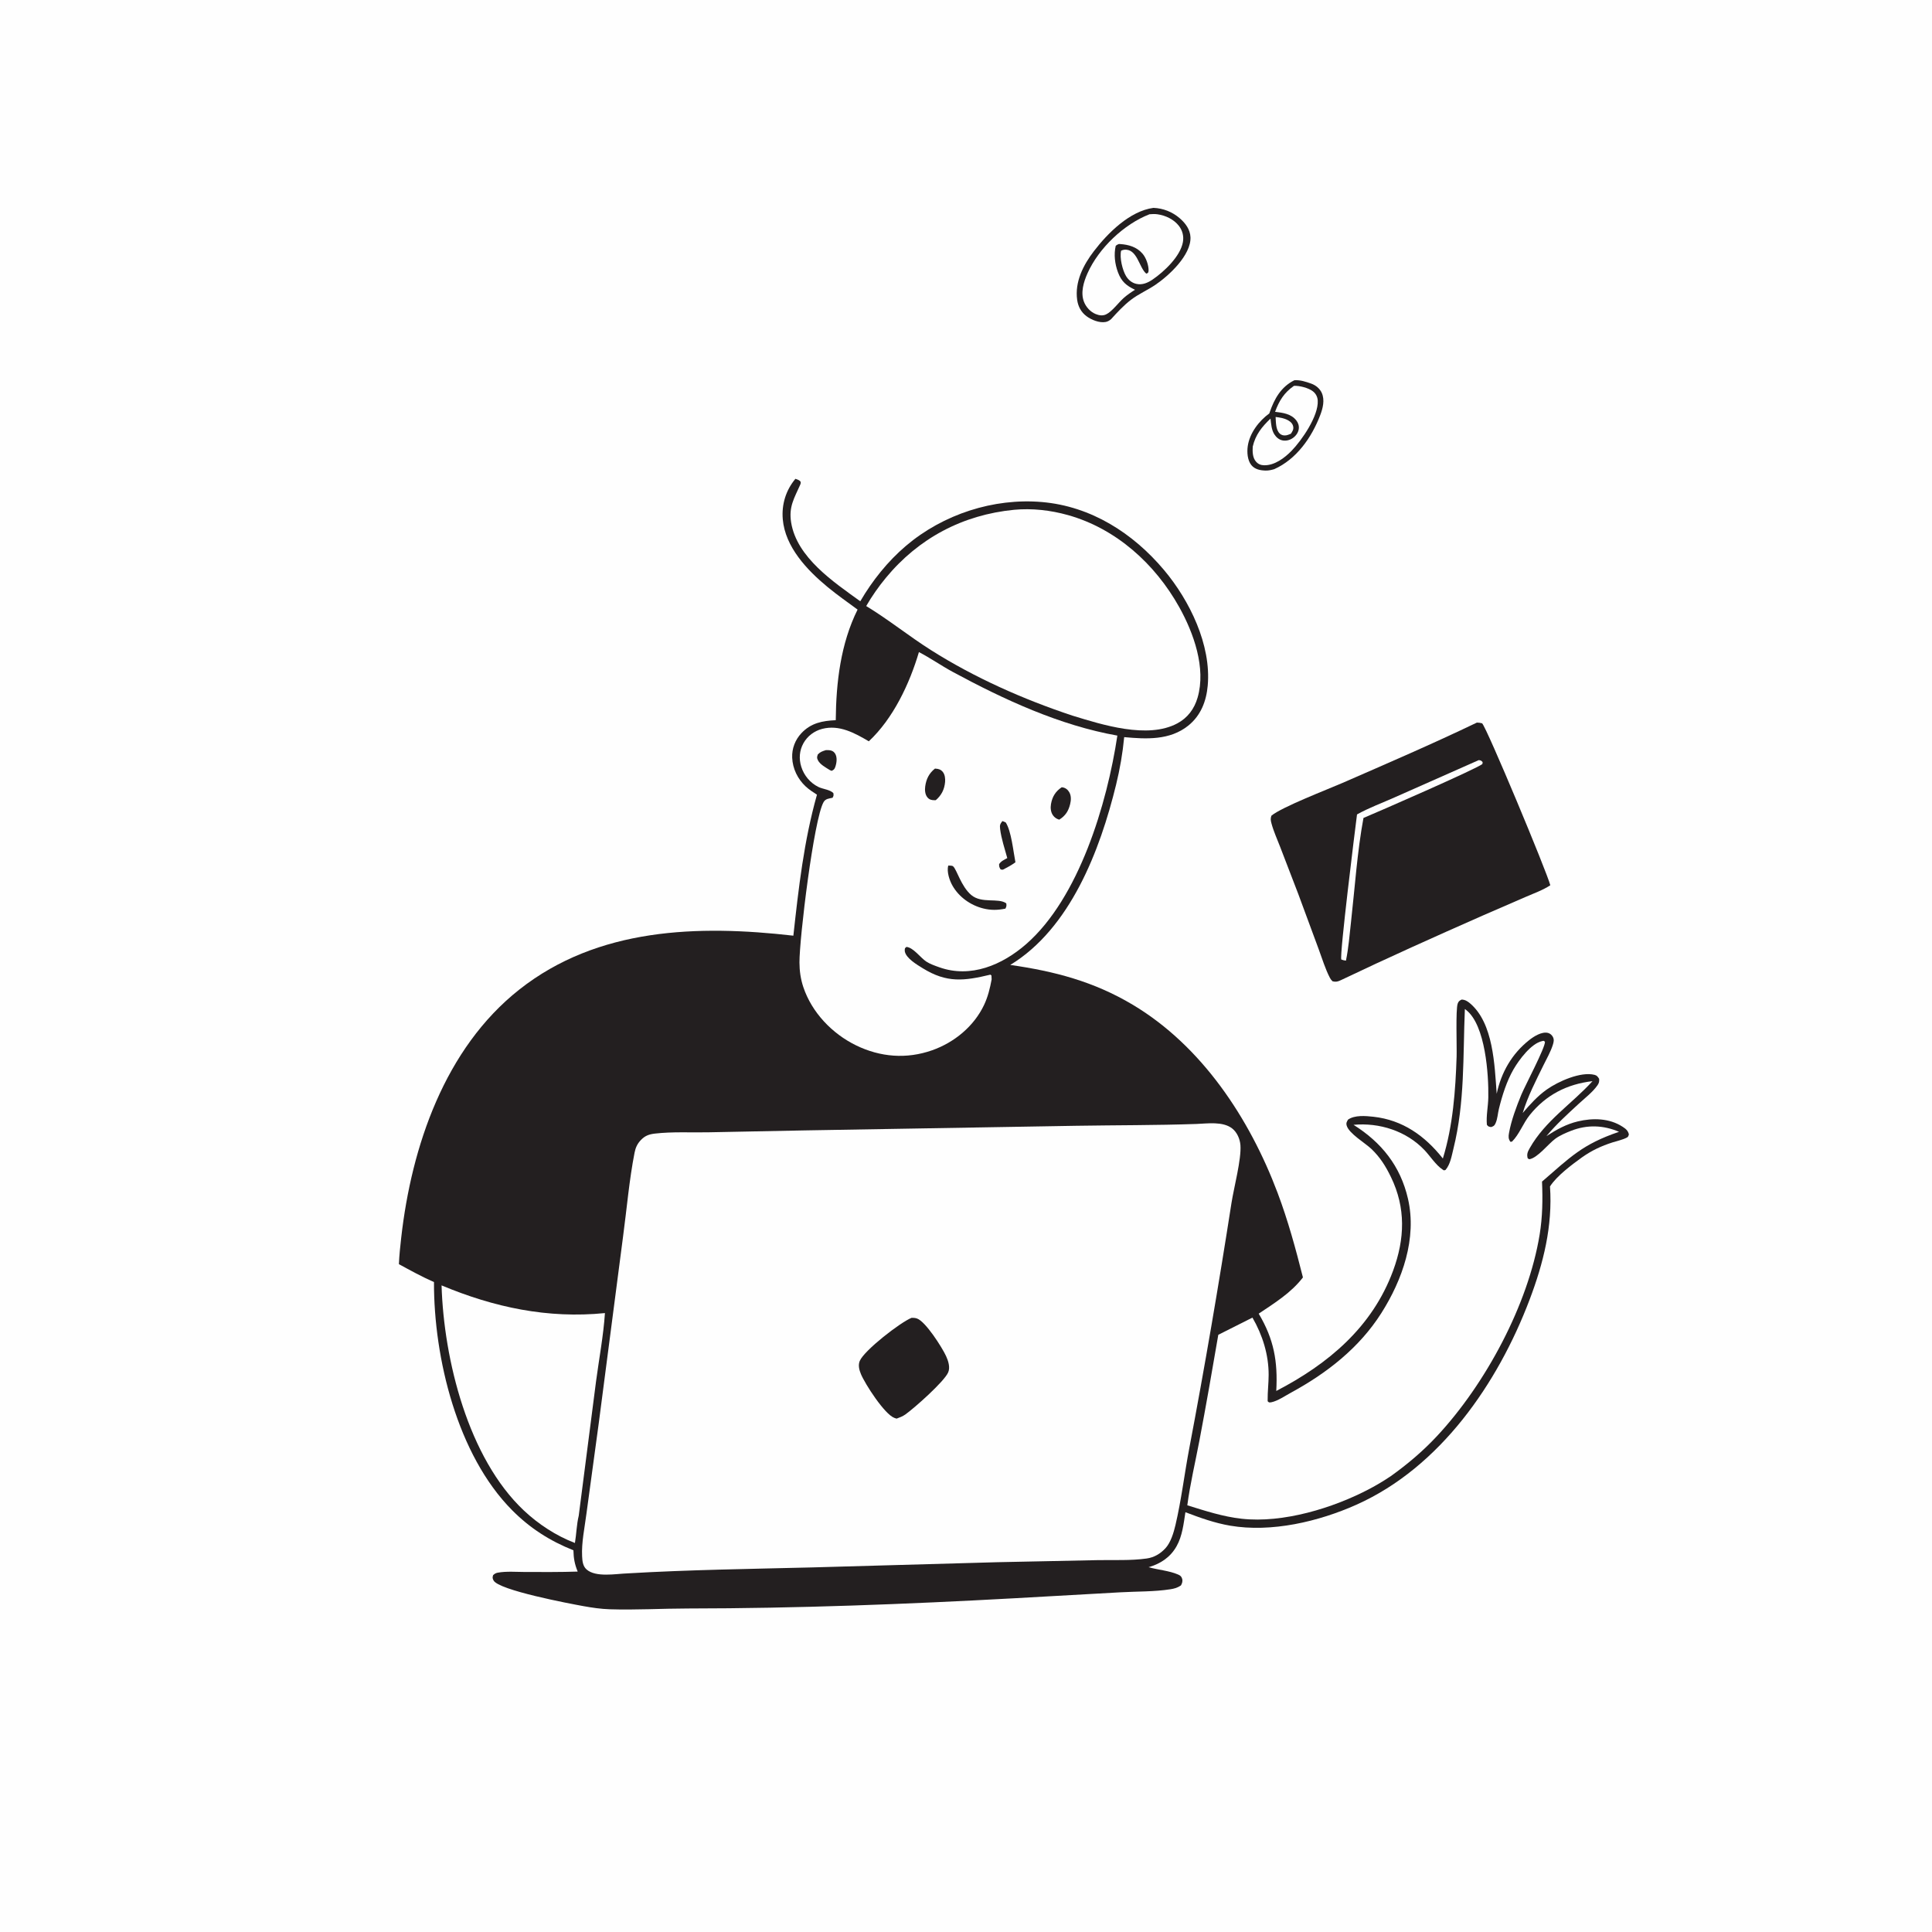 <?xml version="1.0" encoding="utf-8" ?>
<svg xmlns="http://www.w3.org/2000/svg" xmlns:xlink="http://www.w3.org/1999/xlink" width="1024" height="1024">
	<path fill="#FEFEFE" d="M0 0L1024 0L1024 1024L0 1024L0 0Z"/>
	<path fill="#231F20" d="M686.082 201.519C689.189 201.346 692.046 202.292 694.942 203.313C697.36 204.166 699.565 205.939 700.603 208.332C702.221 212.059 701.146 216.367 699.765 219.987C695.24 231.85 687.199 243.375 675.383 248.663C673.887 249.099 672.347 249.457 670.777 249.412C667.953 249.331 665.114 248.793 663.246 246.514C661.137 243.94 660.878 239.637 661.332 236.486C662.337 229.523 667.225 223.175 672.767 219.115L672.93 218.63C675.423 211.381 678.941 205.035 686.082 201.519Z"/>
	<path fill="#FEFEFE" d="M676.102 221.006C678.362 221.291 680.605 221.615 682.628 222.727C684.042 223.504 685.196 224.552 685.454 226.239C685.681 227.724 684.951 228.71 684.205 229.887C683.429 230.19 682.527 230.607 681.705 230.733C680.417 230.931 679.216 230.69 678.257 229.76C676.147 227.715 676.272 223.734 676.102 221.006Z"/>
	<path fill="#FEFEFE" d="M685.856 204.485C688.819 204.39 693.495 205.57 695.858 207.402C697.434 208.624 698.314 210.342 698.43 212.328C698.903 220.425 690.039 233.283 684.579 238.909C680.88 242.72 675.546 246.728 670.008 246.6C668.275 246.559 666.957 246.045 665.766 244.739C663.854 242.643 663.816 239.347 663.979 236.716C665.416 230.405 668.863 226.194 673.401 221.866C673.726 224.641 673.888 227.779 675.42 230.195C676.433 231.793 677.944 233.092 679.843 233.44C681.762 233.792 683.719 233.236 685.294 232.121C686.859 231.013 688.095 229.317 688.369 227.389C688.607 225.718 688.083 224.111 687.047 222.801C684.265 219.278 679.947 218.779 675.818 218.272C677.979 212.392 680.619 208.108 685.856 204.485Z"/>
	<path fill="#231F20" d="M611.337 110.175C616.481 110.378 621.329 112.279 625.24 115.64C628.262 118.236 630.81 121.605 630.974 125.727C631.351 135.204 619.536 146.137 612.325 151.003C608.212 153.779 603.485 155.82 599.549 158.821C595.593 161.839 592.266 165.447 588.937 169.123C588.09 169.876 587.108 170.457 585.977 170.663C582.683 171.262 578.469 169.533 575.88 167.6C573.011 165.458 571.415 162.465 570.922 158.948C569.588 149.421 574.165 140.464 579.779 133.131C587.122 123.538 598.777 111.867 611.337 110.175Z"/>
	<path fill="#FEFEFE" d="M609.273 113.557C610.642 113.426 612.121 113.386 613.486 113.574C617.726 114.159 622.208 116.286 624.848 119.723C626.77 122.225 627.518 125.226 626.963 128.335C625.615 135.878 617.04 143.964 610.948 148.132C608.378 149.889 605.446 151.18 602.282 150.459C599.921 149.921 598.054 148.37 596.82 146.32C594.918 143.159 593.338 136.567 594.208 132.877C594.695 132.671 595.109 132.466 595.65 132.393C602.801 131.436 603.663 141.9 607.567 145.049L608.447 144.64C608.644 144.164 608.778 143.94 608.779 143.365C608.785 140.422 607.442 136.622 605.536 134.415C602.505 130.903 598.206 129.654 593.745 129.362L593.039 129.321C592.289 129.581 591.973 129.799 591.361 130.274C590.285 134.872 590.899 139.865 592.527 144.27C594.35 149.206 597.015 151.443 601.585 153.586C599.502 154.886 597.403 156.322 595.561 157.952C592.9 160.307 589.381 165.189 586.209 166.655C584.416 167.484 582.509 167.172 580.735 166.451C577.952 165.321 575.633 162.781 574.543 160.005C572.63 155.137 574.342 149.469 576.372 144.906C582.304 131.571 595.689 118.816 609.273 113.557Z"/>
	<path fill="#231F20" d="M782.784 382.986C783.787 382.976 784.585 383.127 785.555 383.375C788.089 385.873 819.733 461.733 821.694 469.21C817.715 471.821 812.869 473.55 808.506 475.437L785.825 485.282C760.666 496.378 735.523 507.649 710.711 519.498C709.086 520.287 708.029 520.554 706.291 520.114C705.69 519.546 705.25 518.999 704.867 518.261C702.411 513.527 700.794 508.122 698.934 503.113L688.112 473.838L678.52 448.901C676.957 444.825 675.012 440.607 673.901 436.4C673.468 434.762 673.332 433.95 673.862 432.337C679.45 427.699 703.812 418.346 711.567 414.961C735.396 404.56 759.346 394.243 782.784 382.986Z"/>
	<path fill="#FEFEFE" d="M783.767 402.882C784.958 403.045 784.981 403.063 785.829 403.917L785.713 404.902C783.85 407.004 728.814 431.003 722.669 433.535C719.355 451.336 718.107 470.494 716.074 488.574C715.304 495.414 714.777 502.421 713.377 509.16C712.469 509.068 711.764 508.875 710.91 508.554C710 505.774 718.061 440.841 719.247 431.668C725.571 428.121 732.707 425.536 739.34 422.557L783.767 402.882Z"/>
	<path fill="#231F20" d="M421.583 253.78C422.435 254.071 423.163 254.289 423.889 254.842C424.633 255.409 424.45 256.182 424.101 256.971C420.949 264.089 417.974 268.608 419.319 276.915C422.331 295.512 441.824 308.461 455.967 318.692C462.328 307.774 470.542 297.494 480.187 289.3C499.834 272.612 526.562 263.869 552.277 266.093C578.228 268.337 600.46 282.498 616.984 302.155C630.519 318.257 642.041 341.811 640.12 363.371C639.382 371.646 636.458 379.27 629.788 384.616C620.026 392.44 607.554 391.772 595.843 390.691C595.034 399.245 593.58 407.573 591.545 415.914C583.062 450.685 567.254 492.101 535.46 511.439C558.879 514.761 579.72 520.234 600.267 532.471C637.028 554.364 662.297 592.83 677.121 632.151C682.676 646.885 686.733 661.819 690.582 677.059C684.338 685.209 675.555 690.638 667.142 696.265C675.242 709.868 677.299 721.618 676.446 737.24C704.006 722.93 727.353 703.394 738.376 673.481C744.591 656.616 745.184 640.266 737.247 623.885C734.467 618.147 731.53 613.427 726.903 608.991C723.66 605.881 714.946 600.782 713.775 596.583C713.382 595.173 713.827 594.571 714.487 593.417C718.043 590.938 723.751 591.44 727.914 591.898C743.466 593.611 755.222 602.005 764.744 614.032C770.098 596.728 771.446 578.021 772.035 560.026C772.206 554.819 771.476 535.139 772.608 531.932C773.047 530.69 773.582 530.335 774.717 529.789C776.534 529.877 777.755 530.623 779.12 531.773C791.583 542.263 792.152 564.616 793.278 579.713C795.683 568.401 801.365 558.485 810.508 551.267C812.956 549.335 817.168 546.648 820.465 547.467C821.565 547.74 822.577 548.615 823.081 549.621C823.802 551.059 823.493 552.355 823.024 553.832C821.855 557.513 819.777 561.112 818.074 564.581C814.016 572.846 809.762 581.057 807.072 589.891C810.993 585.345 814.89 580.951 819.825 577.462C825.858 573.195 837.84 567.792 845.203 569.706C846.478 570.037 846.89 570.751 847.57 571.791C847.7 573.249 847.515 574.058 846.684 575.243C844.125 578.893 840.051 581.991 836.762 585.025C830.817 590.506 824.818 595.947 819.633 602.173C824.92 598.744 830.132 595.825 836.319 594.357C844.245 592.476 852.957 592.624 859.978 597.182C861.661 598.275 862.932 599.235 863.344 601.306C863.051 602.051 863.08 602.489 862.339 602.892C860.113 604.102 857.12 604.713 854.689 605.492C848.684 607.416 843.675 609.767 838.516 613.403C833.084 617.318 825.119 623.247 821.532 628.837C822.968 649.82 818.071 669.455 810.697 688.905C793.9 733.211 763.357 777.651 719.015 797.489C698.905 806.486 673.916 812.372 652.02 808.64C643.783 807.236 636.069 804.458 628.293 801.507C627.343 807.596 626.679 814.103 623.598 819.557C620.278 825.432 615.133 828.79 608.795 830.652C613.78 832.066 619.783 832.492 624.483 834.566C625.644 835.078 626.225 835.597 626.577 836.853C626.93 838.116 626.52 839.24 625.93 840.302C624.099 841.562 622.456 842.008 620.265 842.351C611.752 843.684 602.488 843.463 593.857 843.954L537.821 847.1C480.103 850.283 422.451 852.477 364.641 852.531C350.868 852.544 336.945 853.391 323.203 852.947C318.451 852.793 313.791 852.11 309.119 851.261C302.218 850.006 264.192 842.87 261.568 837.63C260.969 836.432 261.016 836.092 261.346 834.887C262.09 834.163 262.742 833.752 263.781 833.559C268.37 832.704 273.79 833.183 278.465 833.189C287.711 833.2 296.949 833.282 306.192 832.969C304.56 829.043 304.022 825.873 303.923 821.679C291.449 816.726 280.877 809.957 271.403 800.405C242.415 771.175 229.904 719.843 230.017 679.517C223.639 676.722 217.535 673.363 211.427 670.031C211.618 665.344 212.123 660.677 212.649 656.017C218.111 607.654 235.71 555.705 275.219 524.508C316.892 491.603 370.146 490.171 420.499 495.928C423.292 470.601 426.058 445.85 433.007 421.207C430.978 419.899 428.84 418.517 427.061 416.869C422.805 412.924 420.105 407.404 419.873 401.579C419.681 396.74 421.446 392.135 424.752 388.604C429.815 383.195 435.927 382.027 442.968 381.716C443.145 361.724 445.539 341.211 454.536 323.089C449.196 319.169 443.716 315.327 438.607 311.109C427.789 302.176 416.147 289.935 414.887 275.201C414.213 267.327 416.527 259.841 421.583 253.78Z"/>
	<path fill="#FEFEFE" d="M234.037 681.279C261.876 692.94 290.348 698.991 320.631 695.961C319.836 707.937 317.505 720.196 315.924 732.109L306.739 803.381C305.622 807.89 305.504 813.178 304.724 817.816C294.792 814.023 285.359 807.856 277.636 800.578C248.179 772.819 235.219 720.731 234.037 681.279Z"/>
	<path fill="#FEFEFE" d="M537.452 270.205C547.013 269.307 556.783 270.412 566.015 272.999C591.547 280.153 612.222 298.878 625.005 321.763C632.629 335.414 639.331 354.039 634.749 369.756C633.011 375.72 629.497 380.471 623.979 383.422C608.264 391.827 584.191 384.13 568.358 379.28C542.393 370.661 516.489 359.178 493.34 344.508C481.686 337.123 470.916 328.385 459.103 321.217C462.125 316.003 465.61 311.014 469.441 306.364C486.825 285.269 510.227 272.871 537.452 270.205Z"/>
	<path fill="#FEFEFE" d="M776.411 534.799C776.66 534.988 776.915 535.171 777.16 535.366C787.337 543.449 789.053 569.619 788.835 581.646C788.748 586.457 787.638 591.379 788.081 596.165C788.889 597.195 788.999 597.103 790.302 597.376C791.65 596.89 792.046 596.734 792.65 595.403C793.768 592.941 793.813 590.307 794.447 587.732C796.18 580.685 798.595 572.971 802.237 566.699C805.103 561.762 811.554 552.997 817.454 551.781C818.399 551.586 818.018 551.56 818.859 552.139C819.126 555.075 808.239 575.598 806.35 580.173C803.768 586.425 800.985 593.849 799.803 600.533C799.471 602.409 799.428 603.59 800.533 605.175L801.383 605.093C805.273 601.235 807.288 595.346 810.772 591.016C819.389 580.308 830.557 574.602 844.061 573.034C833.125 585.08 819.042 593.941 810.803 608.513C809.699 610.467 809.091 611.757 809.731 613.967L810.562 614.422C814.966 613.744 820.62 606.271 824.389 603.524C826.794 601.771 829.97 600.416 832.737 599.335C841.219 596.021 849.807 596.321 858.127 599.885C838.693 606.472 832.307 613.341 817.304 626.259C817.712 635.722 817.578 644.975 816.047 654.345C809.96 691.609 787.277 733.677 761.64 761.146C754.197 769.121 746.103 775.988 737.234 782.325C733.567 784.808 729.763 787.081 725.847 789.151C706.669 799.285 680.075 807.399 658.135 804.97C648.155 803.865 638.841 800.795 629.297 797.839C630.806 786.415 633.547 774.962 635.696 763.635C639.244 744.944 642.512 726.228 645.72 707.477L663.821 698.358C669.16 707.56 672.441 718.033 672.408 728.753C672.395 733.227 671.825 737.738 671.881 742.196C671.891 742.953 671.856 742.643 672.574 743.281C673.142 743.318 673.212 743.352 673.86 743.224C677.148 742.571 681.344 739.712 684.306 738.102C703.258 727.799 720.408 714.42 732.094 696.037C743.31 678.392 751.078 656.365 746.261 635.383C742.283 618.054 732.269 605.517 717.396 596.18C731.112 594.905 745.396 599.44 755.04 609.603C757.958 612.678 761.091 617.592 764.578 619.86C765.5 620.46 765.057 620.35 766.141 620.117C768.726 617.122 769.409 612.637 770.343 608.87C776.468 584.165 775.355 559.941 776.411 534.799Z"/>
	<path fill="#FEFEFE" d="M487.048 345.62C493.17 348.796 498.924 352.847 505.019 356.142C532.129 370.797 561.677 384.468 592.222 389.881C586.801 425.955 571.887 475.958 543.887 500.402C531.228 511.453 514.488 518.599 497.852 512.68C495.616 511.884 492.94 510.96 490.952 509.655C487.841 507.613 484.067 502.151 480.389 501.885L479.647 502.616C479.568 503.16 479.471 503.604 479.559 504.17C480.139 507.878 486.126 511.371 489.099 513.207C501.852 521.081 510.99 519.93 524.927 516.586L525.483 517.015L525.591 519.095C524.715 523.795 523.628 528.302 521.572 532.646C516.222 543.95 505.819 552.51 494.115 556.647C480.543 561.445 466.6 560.347 453.702 554.05C441.031 547.864 430.272 536.626 425.77 523.151C424.355 518.913 423.748 514.597 423.729 510.136C423.674 497.421 431.333 434.223 436.507 425.144C437.573 423.274 439.403 423.283 441.285 422.823C441.881 421.71 441.865 421.625 441.706 420.366C439.909 418.489 436.181 418.283 433.779 417.106C429.413 414.966 426.124 411.005 424.683 406.378C423.376 402.183 423.681 397.815 425.823 393.95C427.932 390.142 431.553 387.421 435.751 386.327C444.811 383.964 452.978 388.498 460.491 392.906C473.442 380.804 482.097 362.373 487.048 345.62Z"/>
	<path fill="#231F20" d="M437.722 397.591C438.349 397.582 438.867 397.559 439.502 397.622C440.784 397.75 441.778 398.174 442.528 399.267C443.901 401.271 443.463 404.429 442.69 406.568C442.264 407.743 441.853 408.089 440.745 408.571L439.751 408.108C437.7 406.817 434.616 405.186 433.513 402.938C432.846 401.579 433.03 401.243 433.45 399.886C434.747 398.512 435.946 398.155 437.722 397.591Z"/>
	<path fill="#231F20" d="M531.28 435.189C531.909 435.371 532.465 435.646 533.059 435.919C536.036 440.5 537.092 451.397 538.2 457.035C536.098 458.561 533.963 459.73 531.657 460.899C531.189 461.041 530.815 460.895 530.343 460.804C529.622 459.617 529.554 459.418 529.545 458.032C530.519 456.432 532.287 455.687 533.878 454.806C532.514 449.792 530.723 444.565 530.087 439.398C529.839 437.381 530.035 436.793 531.28 435.189Z"/>
	<path fill="#231F20" d="M562.712 417.274C562.867 417.289 563.022 417.293 563.175 417.318C564.762 417.578 565.936 418.52 566.732 419.888C567.817 421.751 567.708 424.097 567.217 426.117C566.294 429.915 564.711 432.362 561.425 434.437C560.043 434.061 558.901 433.293 558.082 432.117C556.898 430.416 556.7 428.195 557.041 426.199C557.71 422.282 559.435 419.471 562.712 417.274Z"/>
	<path fill="#231F20" d="M495.522 407.388C495.663 407.392 495.805 407.389 495.946 407.398C497.55 407.506 498.724 407.906 499.742 409.186C500.836 410.563 501.065 412.743 500.92 414.431C500.578 418.406 498.986 421.543 495.989 424.102C495.772 424.111 495.555 424.128 495.338 424.128C493.741 424.131 492.499 423.834 491.468 422.518C490.263 420.979 490.124 418.682 490.379 416.817C490.916 412.889 492.439 409.848 495.522 407.388Z"/>
	<path fill="#231F20" d="M502.579 458.764C503.306 458.816 504.619 458.699 505.175 459.18C507.115 460.855 509.389 469.793 514.756 474.353C520.339 479.097 529.156 475.711 533.345 478.793C533.528 480.174 533.485 480.326 532.891 481.59C528.797 482.429 525.197 482.514 521.112 481.489C514.422 479.812 508.319 475.498 504.866 469.471C503.234 466.624 501.713 462.009 502.579 458.764Z"/>
	<path fill="#FEFEFE" d="M634.112 595.724C639.953 595.505 648.102 594.257 653.03 598.071C655.678 600.12 657.204 603.685 657.456 606.966C658.026 614.378 653.966 629.534 652.697 637.683C645.946 681.066 638.529 724.524 630.336 767.66C627.773 781.157 626.148 795.038 623.004 808.384C622.076 812.32 620.525 817.528 617.753 820.556C615.049 823.512 611.735 825.475 607.771 826.039C599.268 827.247 590.104 826.728 581.488 826.911L528.784 827.996L430.192 830.769C397.634 831.578 364.945 832.013 332.435 833.932C326.433 834.134 315.7 836.199 310.822 831.779C308.889 830.027 308.654 827.315 308.529 824.848C308.161 817.621 309.891 809.544 310.816 802.358L317.37 754.2L330.224 655.473C332.212 640.727 333.474 625.507 336.332 610.934C336.843 608.332 337.767 606.273 339.596 604.33C341.838 601.948 343.97 601.188 347.139 600.821C356.173 599.775 365.916 600.303 375.026 600.152L426.661 599.134L570.272 596.69C591.542 596.342 612.853 596.455 634.112 595.724Z"/>
	<path fill="#231F20" d="M483.165 698.467C484.176 698.469 484.944 698.492 485.925 698.8C490.526 700.249 499.413 714.325 501.448 718.772C502.599 721.288 503.713 724.709 502.555 727.397C500.447 732.289 484.607 746.331 479.815 749.725C478.416 750.716 476.809 751.317 475.21 751.903C474.807 751.788 474.409 751.653 474.017 751.506C468.803 749.562 458.53 733.623 456.306 728.281C455.405 726.117 454.729 723.542 455.698 721.297C458.14 715.645 477.11 700.923 483.165 698.467Z"/>
</svg>
